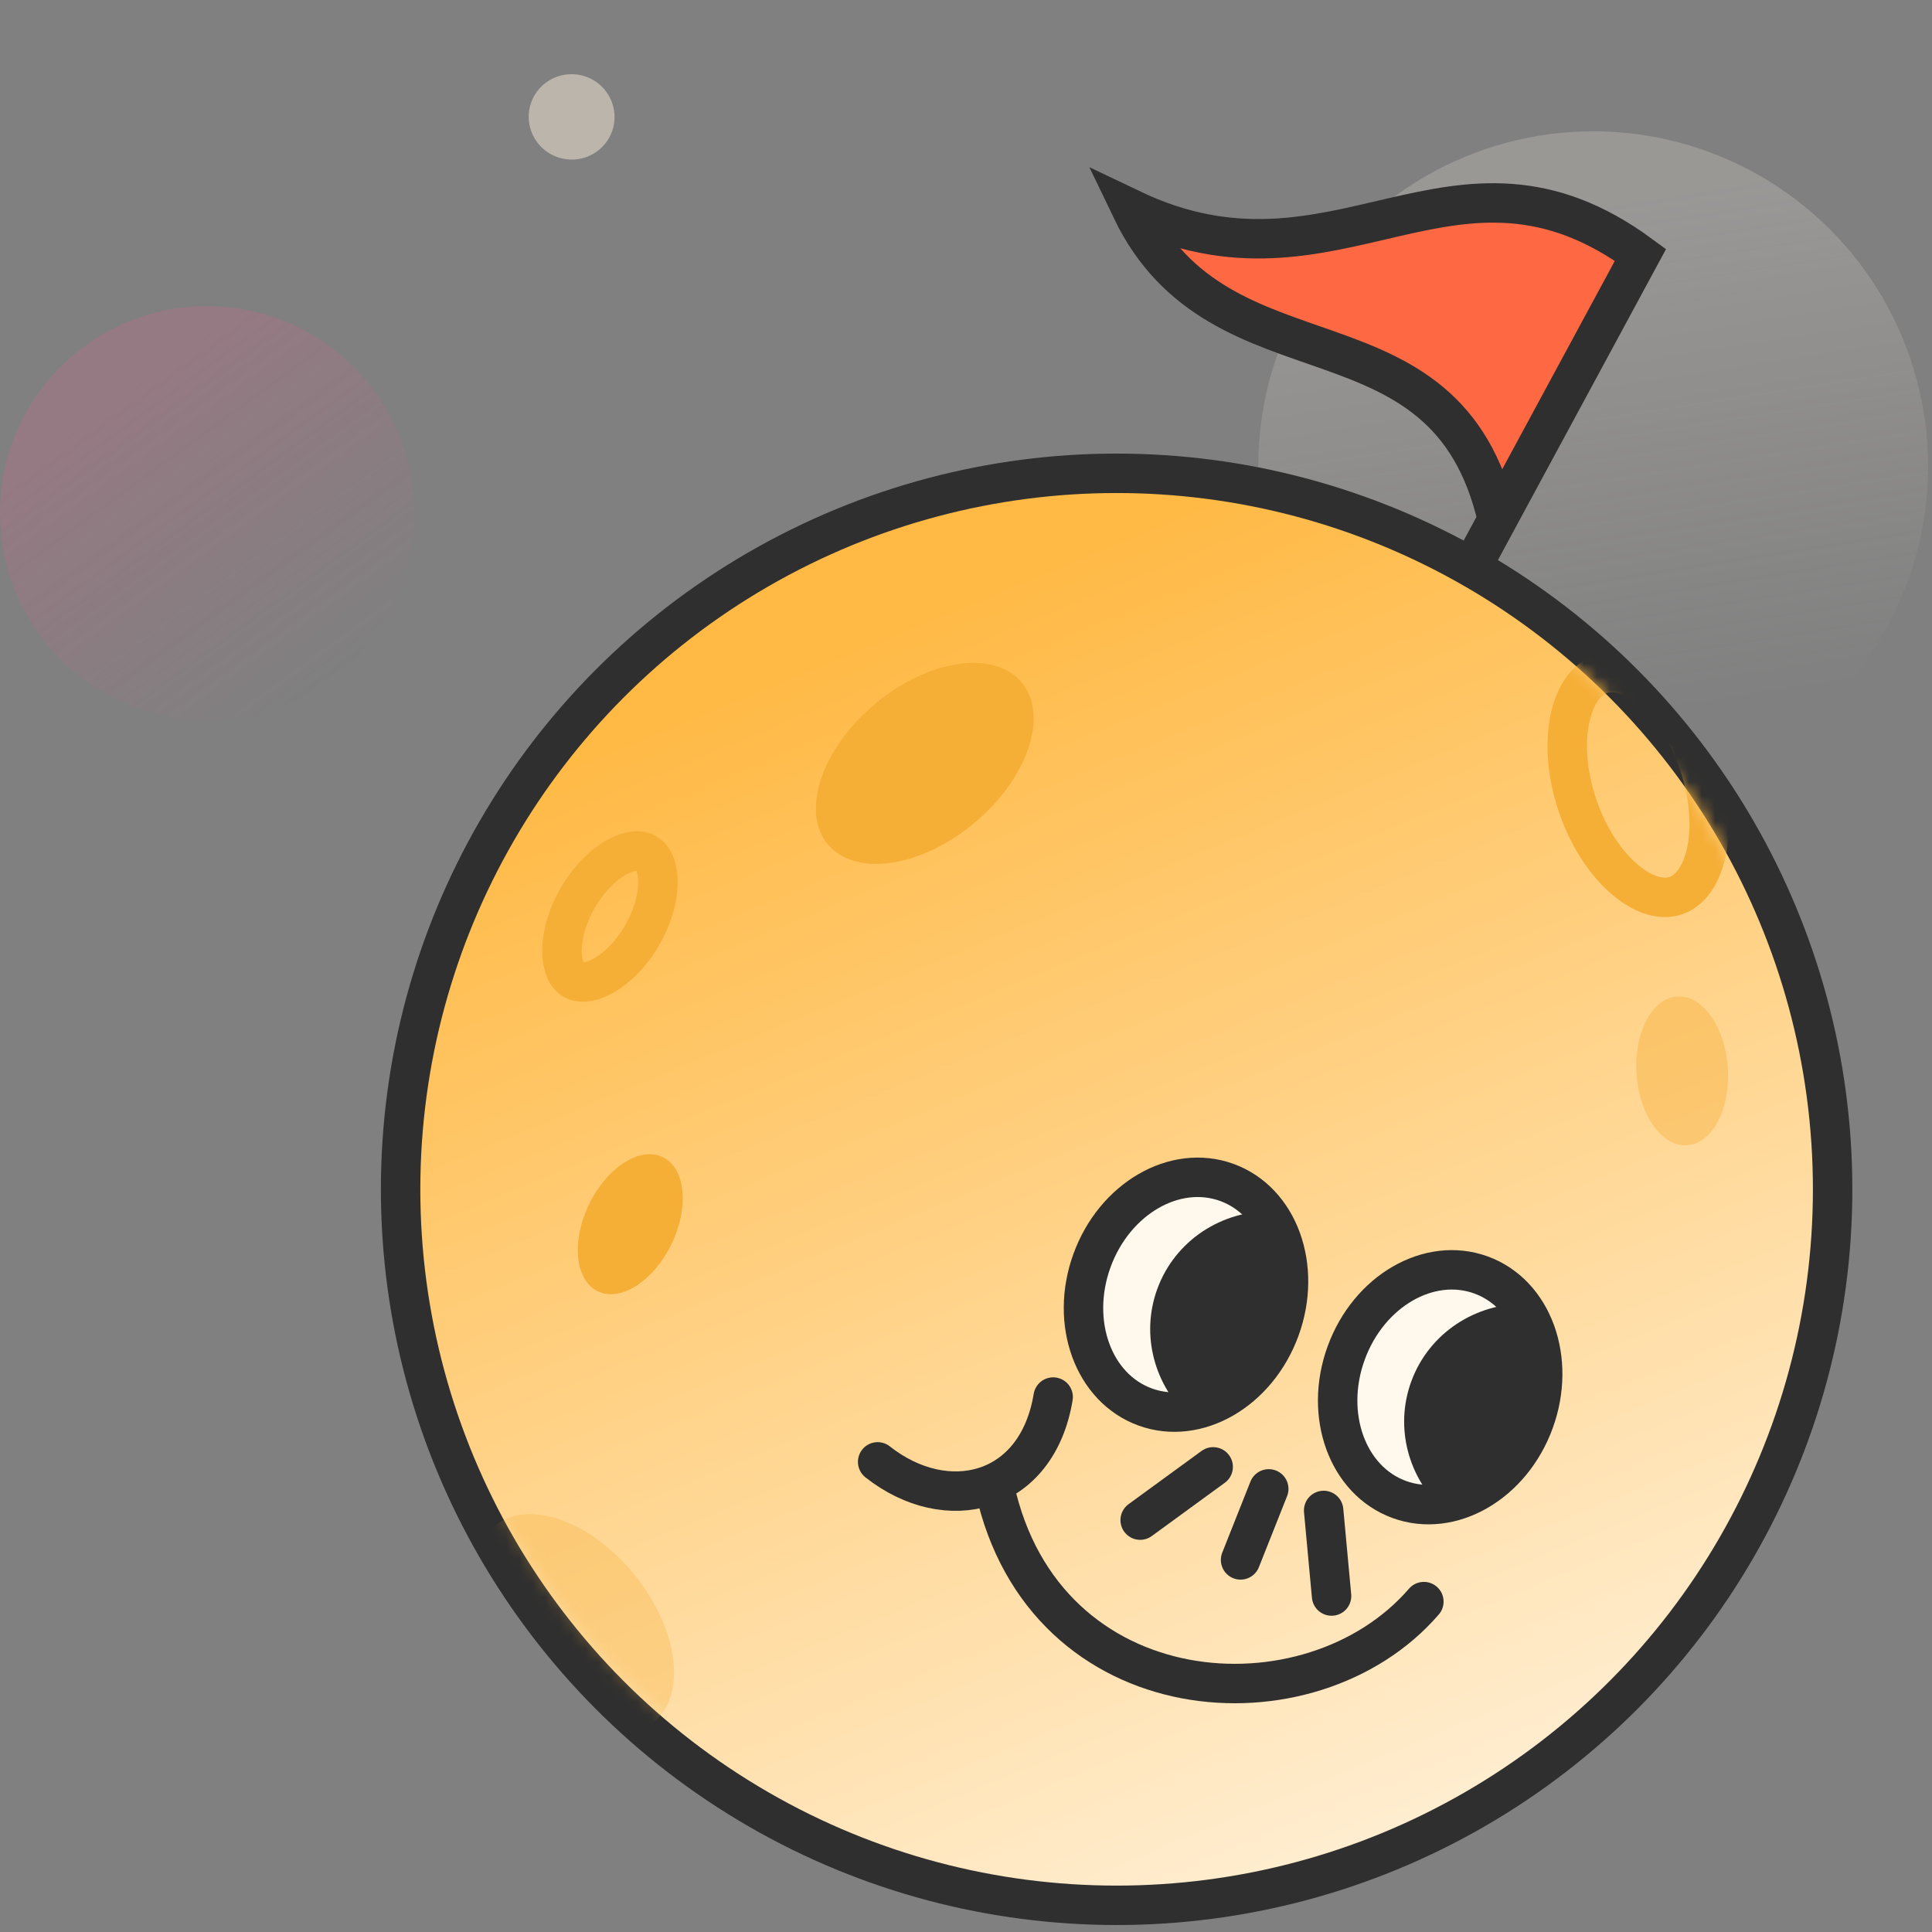 <svg fill="none" height="147" viewBox="0 0 147 147" width="147" xmlns="http://www.w3.org/2000/svg" xmlns:xlink="http://www.w3.org/1999/xlink"><rect x="0" y="0" width="147" height="147" fill="#808080" stroke="none"/><linearGradient id="a" gradientUnits="userSpaceOnUse" x1="115.122" x2="121.219" y1="16.791" y2="55.832"><stop offset="0" stop-color="#fff8ec"/><stop offset="1" stop-color="#fff8ec" stop-opacity="0"/></linearGradient><linearGradient id="b"><stop offset="0" stop-color="#ffb944"/><stop offset="1" stop-color="#ffeed2"/></linearGradient><linearGradient id="c" gradientUnits="userSpaceOnUse" x1="76.216" x2="114.93" xlink:href="#b" y1="43.116" y2="136.968"/><linearGradient id="d" gradientUnits="userSpaceOnUse" x1="76.218" x2="114.932" xlink:href="#b" y1="43.115" y2="136.968"/><linearGradient id="e" gradientUnits="userSpaceOnUse" x1="11.982" x2="28.082" y1="27.495" y2="49.586"><stop offset="0" stop-color="#e3628e"/><stop offset="1" stop-color="#e3628e" stop-opacity="0"/></linearGradient><mask id="f" height="107" maskUnits="userSpaceOnUse" width="107" x="31" y="37"><circle cx="84.961" cy="90.491" fill="url(#d)" r="52.979"/></mask><circle cx="121.219" cy="35.476" fill="url(#a)" opacity=".2" r="25.484"/><path d="m86.076 15.906c15.707 7.499 24.52-6.971 38.745 3.485l-10.887 20.142c-3.921-17.087-21.04-9.399-27.858-23.628z" fill="#fe6843"/><path d="m103.045 59.676 10.888-20.142m0 0 10.887-20.142c-14.224-10.456-23.037 4.014-38.745-3.485 6.818 14.229 23.936 6.54 27.858 23.628z" stroke="#2f2f2f" stroke-width="3"/><circle cx="84.96" cy="90.491" fill="url(#c)" r="54.479" stroke="#2f2f2f" stroke-width="3"/><ellipse cx="70.341" cy="58.083" fill="#f5ae36" rx="9.604" ry="5.895" transform="matrix(.767 -.642 .642 .767 -20.879 58.693)"/><ellipse cx="127.928" cy="81.478" fill="#f5ae36" opacity=".4" rx="5.67" ry="3.48" transform="matrix(-.066 -.998 .998 -.066 55.118 214.53)"/><path d="m49.188 64.923c.415.239.837.855.87 2.063.032 1.179-.337 2.678-1.196 4.165-.859 1.487-1.973 2.557-3.01 3.118-1.062.576-1.806.518-2.221.278-.415-.239-.837-.855-.87-2.063-.032-1.179.337-2.678 1.196-4.165.859-1.487 1.973-2.557 3.009-3.118 1.062-.576 1.806-.518 2.221-.278z" stroke="#f5ae36" stroke-width="3"/><g mask="url(#f)"><ellipse cx="43.642" cy="123.533" fill="#f5ae36" opacity=".3" rx="9.604" ry="5.895" transform="matrix(.628 .778 -.778 .628 112.41 12.016)"/><path d="m121.793 51.308c.989-.336 2.334-.058 3.808 1.166 1.451 1.206 2.82 3.187 3.667 5.685.848 2.498.968 4.903.55 6.743-.424 1.868-1.323 2.907-2.312 3.243-.988.336-2.334.058-3.808-1.166-1.451-1.206-2.82-3.187-3.667-5.685-.848-2.498-.968-4.903-.55-6.743.424-1.868 1.323-2.907 2.312-3.243z" stroke="#f5ae36" stroke-width="3"/></g><g stroke="#2f2f2f" stroke-width="3"><path d="m108.338 121.861c-8.612 9.978-28.909 8.604-32.662-8.678" stroke-linecap="round"/><path d="m80.132 106.297c-1.23 7.438-8.105 9.075-13.355 4.932" stroke-linecap="round"/><ellipse cx="109.476" cy="105.553" fill="#fff8ec" rx="7.609" ry="9.088" transform="matrix(.94 .342 -.342 .94 42.77 -31.11)"/><ellipse cx="90.15" cy="98.507" fill="#fff8ec" rx="7.609" ry="9.088" transform="matrix(.94 .342 -.342 .94 39.188 -24.917)"/></g><path d="m109.836 114.909c-2.656-2.433-3.746-6.261-2.46-9.791 1.353-3.71 4.926-5.982 8.735-5.918 1.817 7.795.285 11.181-6.275 15.71z" fill="#2f2f2f"/><path d="m90.514 107.866c-2.656-2.433-3.747-6.261-2.46-9.791 1.352-3.709 4.926-5.982 8.734-5.918 1.817 7.795.285 11.181-6.274 15.709z" fill="#2f2f2f"/><path d="m96.536 113.284-2.145 5.405m-2.084-7.08-5.555 4.052m13.96-.736.603 6.512" stroke="#2f2f2f" stroke-linecap="round" stroke-width="3"/><ellipse cx="47.95" cy="93.122" fill="#f5ae36" rx="5.67" ry="3.48" transform="matrix(.436 -.9 .9 .436 -56.761 95.7)"/><ellipse cx="43.51" cy="8.911" fill="#f6ebd8" opacity=".5" rx="3.27" ry="3.251" transform="matrix(.971 .237 -.237 .971 3.357 -10.071)"/><circle cx="15.75" cy="39.043" fill="url(#e)" opacity=".22" r="15.75"/></svg>